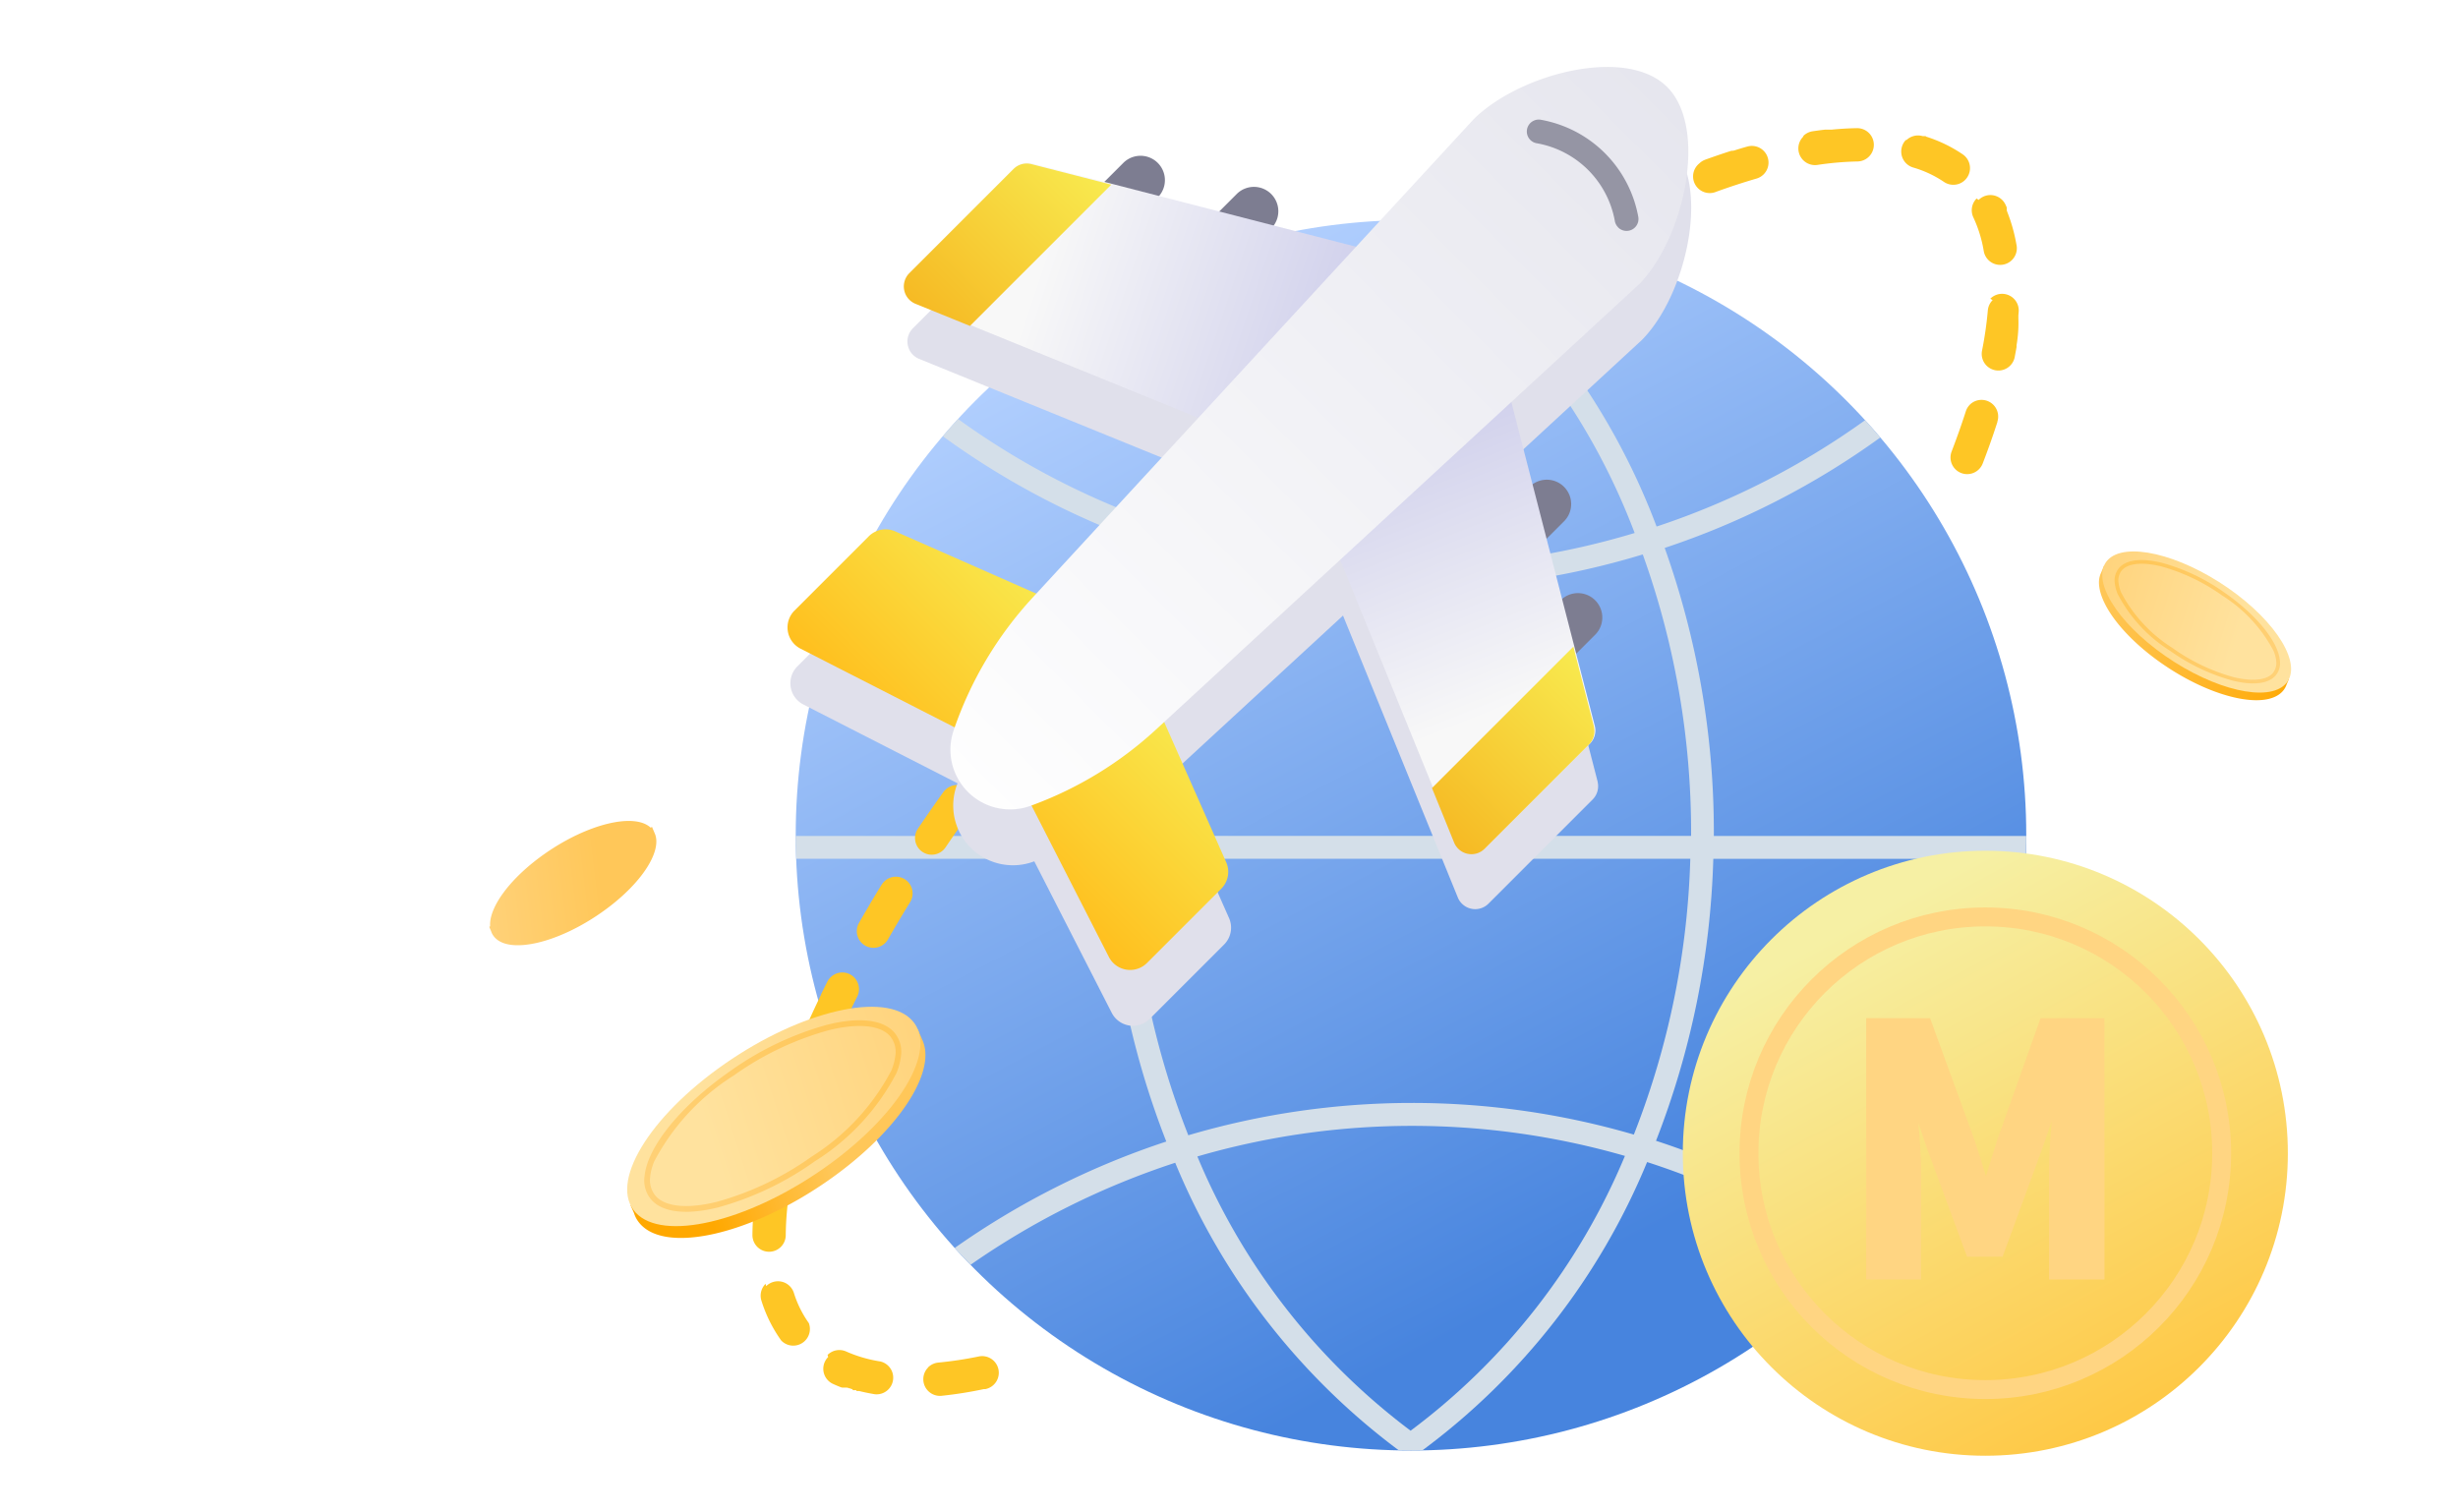 <svg xmlns="http://www.w3.org/2000/svg" xmlns:xlink="http://www.w3.org/1999/xlink" width="130" height="80" viewBox="0 0 130 80">
    <defs>
        <linearGradient id="de62usmtcb" x1="-.116" y1=".878" x2=".676" y2="-.115" gradientUnits="objectBoundingBox">
            <stop offset="0" stop-color="#ffa800"/>
            <stop offset="1" stop-color="#ffc759"/>
        </linearGradient>
        <linearGradient id="fxezjpil9c" x1=".332" y1=".693" x2=".991" y2="-.027" gradientUnits="objectBoundingBox">
            <stop offset="0" stop-color="#ffe29e"/>
            <stop offset="1" stop-color="#ffd279"/>
        </linearGradient>
        <linearGradient id="oljfbh6v7d" x1=".027" y1=".945" x2=".85" y2=".186" gradientUnits="objectBoundingBox">
            <stop offset="0" stop-color="#ffd178"/>
            <stop offset="1" stop-color="#ffc759"/>
        </linearGradient>
        <linearGradient id="9sc6yo3hvf" x1=".253" y1=".054" x2=".666" y2=".834" gradientUnits="objectBoundingBox">
            <stop offset="0" stop-color="#b4d1ff"/>
            <stop offset="1" stop-color="#4784de"/>
        </linearGradient>
        <linearGradient id="eiqfs7xhvh" x1=".5" x2=".5" y2="1" gradientUnits="objectBoundingBox">
            <stop offset="0" stop-color="#f8ea4f"/>
            <stop offset="1" stop-color="#ffbf1e"/>
        </linearGradient>
        <linearGradient id="z4gj2cseva" x1=".937" y1=".277" x2=".215" y2=".648" gradientUnits="objectBoundingBox">
            <stop offset="0" stop-color="#d1d1ec"/>
            <stop offset="1" stop-color="#f8f8f8"/>
        </linearGradient>
        <linearGradient id="zob9o99dpi" x1=".061" y1=".316" x2=".777" y2=".637" xlink:href="#z4gj2cseva"/>
        <linearGradient id="lg7g5pobnj" x1=".5" x2=".5" y2="1" gradientUnits="objectBoundingBox">
            <stop offset="0" stop-color="#e6e6ee"/>
            <stop offset="1" stop-color="#fefefe"/>
        </linearGradient>
        <linearGradient id="lriswa85fk" x1=".5" x2=".5" y2="1" gradientUnits="objectBoundingBox">
            <stop offset="0" stop-color="#f8ea4f"/>
            <stop offset="1" stop-color="#f6ba24"/>
        </linearGradient>
        <linearGradient id="cmljdcfknl" x1=".274" y1=".128" x2=".748" y2="1" gradientUnits="objectBoundingBox">
            <stop offset="0" stop-color="#f6f0a4"/>
            <stop offset="1" stop-color="#ffc640"/>
        </linearGradient>
        <linearGradient id="x76zop7gem" x1=".108" y1=".428" x2=".439" y2=".776" xlink:href="#de62usmtcb"/>
        <linearGradient id="b41cjik9vn" x1=".332" y1=".307" x2=".991" y2="1.027" xlink:href="#fxezjpil9c"/>
        <linearGradient id="z2rwi6by2o" x1=".027" y1=".055" x2=".85" y2=".814" xlink:href="#oljfbh6v7d"/>
        <linearGradient id="c8xnpbg84p" x1="-.008" y1=".144" x2=".439" y2=".776" xlink:href="#oljfbh6v7d"/>
        <clipPath id="cn8fj7mkde">
            <path data-name="사각형 14155" transform="translate(206 189)" style="fill:#f5f5f5" d="M0 0h130v80H0z"/>
        </clipPath>
        <filter id="bj8v8l9qeg" x="30.739" y="-12.015" width="77.258" height="77.258" filterUnits="userSpaceOnUse">
            <feOffset dy="3"/>
            <feGaussianBlur stdDeviation="1.5" result="blur"/>
            <feFlood flood-opacity=".161"/>
            <feComposite operator="in" in2="blur"/>
            <feComposite in="SourceGraphic"/>
        </filter>
    </defs>
    <g transform="translate(-206 -189)" style="clip-path:url(#cn8fj7mkde)">
        <g data-name="그룹 13274">
            <path data-name="패스 11097" d="M.112 6.973a1.035 1.035 0 0 0 .137.218 1.042 1.042 0 0 0 .133.135l.2.2.053-.039C1.668 8 3.8 7.461 5.95 6.055c2.6-1.7 4.273-4.039 3.791-5.282l.074-.054-.289-.288-.043-.043L9.475.38A1.191 1.191 0 0 0 9.222.2C8.2-.33 6.051.2 3.874 1.622 1.223 3.353-.461 5.748.112 6.973" transform="rotate(-112.03 237.096 6.19)" style="fill:url(#de62usmtcb)"/>
            <path data-name="패스 11098" d="M5.95 6.056C3.3 7.786.685 8.2.112 6.973s1.111-3.62 3.762-5.351S9.139-.519 9.712.7 8.6 4.325 5.95 6.056" transform="rotate(-112.03 237.046 5.93)" style="fill:url(#fxezjpil9c)"/>
            <path data-name="패스 11099" d="M3.41 1.447A10.448 10.448 0 0 0 .717 3.914C.076 4.8-.145 5.572.094 6.093a1.01 1.01 0 0 0 .682.544c.978.282 2.712-.257 4.416-1.373A10.444 10.444 0 0 0 7.884 2.8c.641-.884.863-1.658.623-2.179a1.01 1.01 0 0 0-.681-.547A2.114 2.114 0 0 0 7.242 0 7.794 7.794 0 0 0 3.41 1.447m-2.58 5a.825.825 0 0 1-.559-.438c-.206-.448.015-1.171.6-1.984A10.249 10.249 0 0 1 3.516 1.61 7.688 7.688 0 0 1 7.248.2a1.9 1.9 0 0 1 .523.066.825.825 0 0 1 .56.434c.205.448-.015 1.171-.6 1.984A10.247 10.247 0 0 1 5.085 5.1a7.689 7.689 0 0 1-3.732 1.415 1.9 1.9 0 0 1-.524-.065" transform="rotate(-112.03 236.916 5.464)" style="fill:url(#oljfbh6v7d)"/>
        </g>
        <g data-name="그룹 13386" transform="translate(241.239 178.485)">
            <circle data-name="타원 1919" cx="32.541" cy="32.541" transform="translate(6.845 22.156)" style="fill:url(#9sc6yo3hvf)" r="32.541"/>
            <g data-name="그룹 13288">
                <g data-name="그룹 13289">
                    <path data-name="패스 12479" d="M48.559 32.576v-.162a44.707 44.707 0 0 0-2.6-15.073 42.127 42.127 0 0 0 11.4-5.839 33.215 33.215 0 0 0-.8-.917 40.918 40.918 0 0 1-11.028 5.625A36.539 36.539 0 0 0 33.489.024C33.173.015 32.858 0 32.54 0s-.66.015-.99.025a36.635 36.635 0 0 0-11.98 16.142 40.961 40.961 0 0 1-10.985-5.645c-.275.3-.541.606-.8.915A42.128 42.128 0 0 0 19.144 17.3a44.7 44.7 0 0 0-2.624 15.111v.164H0c0 .406.015.807.031 1.209h16.527A44.47 44.47 0 0 0 19.6 48.74a42.542 42.542 0 0 0-11.193 5.63c.275.3.557.6.843.887a41.362 41.362 0 0 1 10.821-5.395 36.158 36.158 0 0 0 11.81 15.2c.22 0 .438.017.659.017s.412-.012.618-.015a36.084 36.084 0 0 0 11.871-15.239A41.313 41.313 0 0 1 55.884 55.2c.285-.293.568-.588.841-.892A42.589 42.589 0 0 0 45.5 48.7a44.43 44.43 0 0 0 3.03-14.915h16.521c.014-.4.03-.8.03-1.209zM32.519.8A35.179 35.179 0 0 1 44.37 16.551 40.819 40.819 0 0 1 32.68 18.3h-.133a40.85 40.85 0 0 1-11.82-1.789A35.293 35.293 0 0 1 32.519.8m0 63.233a34.914 34.914 0 0 1-11.277-14.504 40.664 40.664 0 0 1 22.614-.029 34.845 34.845 0 0 1-11.335 14.534m11.81-15.661a41.867 41.867 0 0 0-23.567.035 43.275 43.275 0 0 1-3-14.624h29.55a43.233 43.233 0 0 1-2.986 14.588m3.019-15.8H17.733v-.164A43.481 43.481 0 0 1 20.3 17.667a42.093 42.093 0 0 0 12.25 1.845h.135A42.032 42.032 0 0 0 44.8 17.685a43.48 43.48 0 0 1 2.556 14.729v.162" style="mix-blend-mode:multiply;isolation:isolate;fill:#d4dfe9" transform="translate(6.845 22.156)"/>
                </g>
            </g>
            <g data-name="그룹 13375">
                <g data-name="그룹 13381">
                    <path data-name="패스 12639" d="M45.442 45.448a.271.271 0 0 1-.026.026l-.027.027a.267.267 0 0 0-.026.026l-.025.023-.026.027a.269.269 0 0 0-.026.026l-.027.026-.022.022-.026.026-.027.027-.026.026-.026.026-.022.021-.022.021-.026.025-.028.028-.034.042-.027.027-.026.025-.027.027-.032.028-.026.026-.019.019-.007.007-.027.027-.026.025-.026.026-.027.026c-.008.008-.016.018-.026.026l-.027.027a.32.32 0 0 0-.028.028l-.027.026c-.011.009-.019.019-.028.028l-.027.026-.026.026-.027.026c-.25.246-.5.486-.751.727a.881.881 0 0 1-1.218-1.273 125.89 125.89 0 0 0 1.653-1.62.753.753 0 0 1 .063-.059c.018-.021.038-.043.058-.063.544-.545 1.088-1.1 1.619-1.656a.881.881 0 1 1 1.273 1.22q-.506.527-1.021 1.052l-.052.052-.052.052c-.018.016-.034.034-.051.051l-.025.025-.027.027-.024.023c-.008.008-.016.018-.026.026l-.364.368a.896.896 0 0 1-.065.058.746.746 0 0 1-.059.065m-4.224 4.019c-.009.011-.02.02-.029.029q-.516.467-1.033.922l-.025.021-.025.022-.026.022-.027.023-.026.022-.03.029a.258.258 0 0 1-.027.024l-.025.022c-.174.153-.349.3-.523.456a.881.881 0 0 1-1.154-1.332c.577-.5 1.16-1.016 1.732-1.533a.881.881 0 0 1 1.214 1.276m-4.423 3.793a.811.811 0 0 1-.067.06q-.827.672-1.653 1.315l-.007.006-.013.009-.013.011-.012.009-.142.11a.881.881 0 0 1-1.08-1.394c.6-.465 1.21-.948 1.81-1.435a.881.881 0 0 1 1.18 1.307M32.169 56.8a.9.9 0 0 1-.107.092q-.39.278-.778.552l-.013.008-.038.026-.009.007-.014.009-.01.006-.014.009-.027.019-.014.011-.015.011-.015.011q-.488.342-.975.672a.881.881 0 1 1-.991-1.457 87.737 87.737 0 0 0 1.888-1.32.881.881 0 0 1 1.132 1.344m-4.832 3.23a.949.949 0 0 1-.16.127q-.428.264-.855.521l-.047.028-.047.028-.014.008-.013.008-.029.018-.012.007-.013.008-.015.009-.012.007-.015.009-.029.019-.016.011-.014.008-.015.009-.013.008-.014.008h-.006l-.013.007-.015.008-.014.008-.014.008h-.006l-.013.008-.015.008-.014.009-.015.008-.013.007-.014.008-.015.009-.013.008-.045.033-.013.008-.015.008-.013.008-.019.012-.014.008-.014.007-.033.02-.012.006-.047.028-.11.065-.012.007-.307.179a.881.881 0 0 1-.88-1.528 70.92 70.92 0 0 0 1.969-1.177.882.882 0 0 1 1.088 1.372m-5.051 2.847a.922.922 0 0 1-.224.162l-.04.02-.032.018-.013.007-.014.007-.013.006-.015.008h-.006l-.014.007-.015.007q-.92.462-1.819.873l-.017.015H20.048l-.014.006-.014.007h-.009l-.058.026a.881.881 0 1 1-.727-1.605c.67-.3 1.361-.636 2.05-.985a.882.882 0 0 1 1.021 1.41M17 65.187a.878.878 0 0 1-.32.2q-.673.243-1.328.454l-.031.011h-.024l-.021.006H15.215l-.022.007h-.014l-.042.013c-.226.07-.448.139-.67.2a.881.881 0 1 1-.49-1.693c.685-.2 1.4-.432 2.122-.694A.881.881 0 0 1 17 65.187m-5.5 1.453a.882.882 0 0 1-.494.248q-.324.048-.642.085H10.009a16.52 16.52 0 0 1-1.343.079.881.881 0 0 1-.029-1.762 16.354 16.354 0 0 0 2.111-.182.882.882 0 0 1 .752 1.5m-5.441-.2a.884.884 0 0 1-.875.222H5.031L5 66.6h-.008l-.026-.009a7.432 7.432 0 0 1-1.9-.926.881.881 0 1 1 1-1.453 5.792 5.792 0 0 0 1.626.759.882.882 0 0 1 .592 1.1.868.868 0 0 1-.22.37M2.23 63.255a.914.914 0 0 1-.244.172.881.881 0 0 1-1.176-.416l-.055-.119-.007-.016v-.007l-.007-.015V62.703l-.007-.016v-.006l-.007-.018-.007-.018v-.006l-.007-.018a8.774 8.774 0 0 1-.474-1.67l-.019-.1a.881.881 0 0 1 1.737-.3 6.865 6.865 0 0 0 .55 1.781.882.882 0 0 1-.172 1m-.725-5.3a.881.881 0 0 1-1.5-.7l.016-.183V56.983Q.1 56.3.222 55.573V55.475c.032-.18.066-.361.1-.543a.881.881 0 0 1 1.728.344 19.8 19.8 0 0 0-.308 2.133.876.876 0 0 1-.255.548M2.7 52.42a.881.881 0 0 1-1.463-.892v-.024l.009-.028.007-.019q.337-1.045.759-2.141a.881.881 0 0 1 1.644.635c-.277.723-.53 1.437-.75 2.122a.883.883 0 0 1-.215.354M57.79 1.505a.884.884 0 0 1-.543.254 19.826 19.826 0 0 0-2.131.322.881.881 0 1 1-.354-1.726H54.843A21.458 21.458 0 0 1 57.087 0a.882.882 0 0 1 .7 1.5m5.319.663a.88.88 0 0 1-.986.181 7.177 7.177 0 0 0-1.8-.525.881.881 0 0 1 .28-1.736c.277.046.546.1.808.165h.008l.027.007H61.567L61.6.3H61.765l.035.054h.006l.016.006h.011l.018.006h.006l.043.019h.012l.024.015h.05L62 .418h.012l.018.006h.016l.018.006h.011l.016.006H62.336l.015.006h.015l.016.007h.008l.033.013c.133.052.262.106.39.165a.881.881 0 0 1 .441 1.166.869.869 0 0 1-.18.26m3.278 3.749a.871.871 0 0 1-.354.215.881.881 0 0 1-1.109-.57 5.666 5.666 0 0 0-.792-1.6.881.881 0 0 1 1.463-.918 7.424 7.424 0 0 1 1.043 2.1.881.881 0 0 1-.216.893m.27 5.427a.881.881 0 0 1-1.5-.745 15.936 15.936 0 0 0 .161-2.108.881.881 0 0 1 1.762.011 17.783 17.783 0 0 1-.179 2.342.874.874 0 0 1-.249.5m-1.419 5.5a.882.882 0 0 1-1.453-.92c.26-.724.49-1.439.684-2.126a.881.881 0 0 1 1.7.478q-.31 1.095-.721 2.243a.875.875 0 0 1-.206.324m-2.29 5.289a.882.882 0 0 1-1.411-1.019c.347-.691.676-1.382.978-2.053a.881.881 0 1 1 1.607.723q-.3.661-.623 1.335l-.007.015-.008.016-.007.014-.006.012-.006.012-.007.014v.007l-.006.012-.007.015v.011l-.011.021q-.153.314-.311.629a.878.878 0 0 1-.162.224M60.114 27.2a.882.882 0 0 1-1.374-1.087c.405-.658.8-1.322 1.173-1.972a.881.881 0 0 1 1.53.875l-.007.012-.008.014-.007.013-.008.014-.008.014q-.238.414-.485.831l-.019.033-.007.012-.009.014v.008l-.007.011-.008.015-.009.014-.008.014-.008.014-.009.015-.009.015q-.282.472-.577.951a.911.911 0 0 1-.127.162M56.9 32.029a.881.881 0 0 1-1.349-1.129c.45-.629.893-1.265 1.316-1.891a.881.881 0 0 1 1.461.991c-.119.175-.237.35-.358.525l-.009.013-.011.016-.02.028-.008.013-.009.013-.009.013-.007.011q-.446.647-.909 1.295a.862.862 0 0 1-.094.11m-3.529 4.632a.881.881 0 0 1-1.308-1.179c.485-.6.967-1.21 1.432-1.813a.881.881 0 0 1 1.4 1.076q-.5.645-1.013 1.29l-.009.013-.011.012-.011.014-.009.012q-.2.252-.405.5c-.02.025-.041.048-.062.07M49.576 41.1a.881.881 0 0 1-1.276-1.218c.516-.572 1.032-1.156 1.531-1.734a.881.881 0 1 1 1.333 1.152q-.654.756-1.331 1.512l-.024.026-.022.025a.2.2 0 0 1-.021.024l-.159.177-.031.032" style="fill:#fec625" transform="rotate(180 35.818 42.173)"/>
                </g>
            </g>
            <g data-name="그룹 13380">
                <g style="filter:url(#bj8v8l9qeg)">
                    <path data-name="패스 12664" d="m42.586 26.614-15.255-9.006.369-9.176C27.684 5.04 24.467 0 21.379 0s-6.015 5.041-6.034 8.433l.373 9.175L.463 26.614A.993.993 0 0 0 0 27.45v7.8a1.009 1.009 0 0 0 .088.411.994.994 0 0 0 1.316.492l14.814-6.242.513 12.631-7.562 2.934a1.261 1.261 0 0 0-.844 1.191v5.553a1.262 1.262 0 0 0 1.65 1.2l8.716-2.82c.025.052.043.106.068.158a3.159 3.159 0 0 0 5.707-.085l.01-.024 8.561 2.77a1.261 1.261 0 0 0 1.65-1.2v-5.556a1.261 1.261 0 0 0-.845-1.19l-7.525-2.909.513-12.652 14.815 6.241a.993.993 0 0 0 1.4-.9v-7.8a.993.993 0 0 0-.463-.836" transform="rotate(45 19.043 45.81)" style="fill:#e0e0eb"/>
                </g>
                <g data-name="그룹 13378">
                    <path data-name="패스 12640" d="M10.892.135.845 4.031A1.262 1.262 0 0 0 0 5.221v5.553a1.261 1.261 0 0 0 1.65 1.2l11.143-3.608a1.258 1.258 0 0 1 .777 0l11.143 3.607a1.262 1.262 0 0 0 1.65-1.2V5.219a1.262 1.262 0 0 0-.844-1.191L15.1 0z" transform="rotate(45 -35.28 34.978)" style="fill:url(#eiqfs7xhvh)"/>
                    <path data-name="패스 12642" d="M1.289 4.326A1.29 1.29 0 0 1 0 3.036V1.289a1.289 1.289 0 1 1 2.579 0v1.747a1.29 1.29 0 0 1-1.29 1.29" transform="rotate(45 -8.44 47.45)" style="fill:#7d7d91"/>
                    <path data-name="패스 12644" d="M1.289 4.326A1.29 1.29 0 0 1 0 3.036V1.289a1.289 1.289 0 1 1 2.579 0v1.747a1.29 1.29 0 0 1-1.29 1.29" transform="rotate(45 -9.454 39.387)" style="fill:#7d7d91"/>
                    <path data-name="패스 12646" d="M1.289 4.326a1.29 1.29 0 0 0 1.29-1.29V1.289a1.289 1.289 0 1 0-2.579 0v1.747a1.29 1.29 0 0 0 1.289 1.29" transform="rotate(45 -19.393 73.89)" style="fill:#7d7d91"/>
                    <path data-name="패스 12648" d="M1.289 4.326a1.29 1.29 0 0 0 1.29-1.29V1.289a1.289 1.289 0 1 0-2.579 0v1.747a1.29 1.29 0 0 0 1.289 1.29" transform="rotate(45 -25.812 78.878)" style="fill:#7d7d91"/>
                    <path data-name="패스 12650" d="M.463 10.426 17.86.156a.992.992 0 0 1 1.525.838V11.73a.993.993 0 0 1-.582.9L1.4 19.966a.993.993 0 0 1-1.4-.9v-7.8a.993.993 0 0 1 .463-.836" transform="rotate(45 -.632 37.556)" style="fill:url(#z4gj2cseva)"/>
                    <path data-name="패스 12654" d="M19.386 11.262v7.8a.993.993 0 0 1-1.4.9L.582 12.635A.993.993 0 0 1 0 11.73V.994A.992.992 0 0 1 1.525.156l17.4 10.27a.993.993 0 0 1 .463.836" transform="rotate(45 -12.463 66.12)" style="fill:url(#zob9o99dpi)"/>
                    <path data-name="패스 12658" d="M6.034 0C2.946 0 .018 5.041 0 8.433l1.4 34.405a19.7 19.7 0 0 0 2.015 7.916 3.158 3.158 0 0 0 5.706-.085l.064-.139a19.719 19.719 0 0 0 1.764-7.389l1.41-34.712C12.338 5.04 9.119 0 6.034 0" transform="rotate(45 11.236 64.175)" style="fill:url(#lg7g5pobnj)"/>
                    <path data-name="패스 12660" d="M7.163 2.283a.628.628 0 0 1-.363-.117 5.093 5.093 0 0 0-5.8 0 .631.631 0 1 1-.73-1.028 6.374 6.374 0 0 1 7.265.005.631.631 0 0 1-.367 1.144" transform="rotate(45 4.302 64.53)" style="fill:#9595a4"/>
                    <path data-name="패스 12661" d="M.463 2.233A.993.993 0 0 0 0 3.069v7.8a.993.993 0 0 0 1.4.9l2.841-1.2V0z" transform="rotate(45 -10.594 33.43)" style="fill:url(#lriswa85fk)"/>
                    <path data-name="패스 12663" d="M3.782 2.233 0 0v10.575l2.841 1.2a.993.993 0 0 0 1.4-.9v-7.8a.993.993 0 0 0-.463-.836" transform="rotate(45 -29.996 80.27)" style="fill:url(#lriswa85fk)"/>
                </g>
            </g>
        </g>
        <g data-name="그룹 14085" transform="translate(295.051 233.734)">
            <circle data-name="타원 2257" cx="16" cy="16" r="16" transform="translate(-.05 .266)" style="fill:url(#cmljdcfknl)"/>
            <g data-name="타원 2258" transform="translate(2.95 3.266)" style="stroke:#ffd582;fill:none;mix-blend-mode:multiply;isolation:isolate">
                <circle cx="13" cy="13" r="13" style="stroke:none"/>
                <circle cx="13" cy="13" r="12.5" style="fill:none"/>
            </g>
            <path data-name="패스 13099" d="M1.365-11.1V2.227h2.4v-5.565c0-1.243-.2-3.134-.342-4.376h.067l1.063 3.133 2.071 5.6h1.531l2.053-5.6 1.081-3.134h.072c-.144 1.243-.324 3.134-.324 4.376v5.566h2.431V-11.1h-2.954L8.3-4.869c-.288.846-.522 1.711-.81 2.575H7.4c-.27-.864-.522-1.729-.81-2.575L4.319-11.1z" transform="translate(8.534 20.47)" style="fill:#ffd582;stroke-width:.5px;stroke:#ffd582;mix-blend-mode:multiply;isolation:isolate"/>
        </g>
        <g data-name="그룹 13272">
            <path data-name="패스 11097" d="M.174 1.1A1.608 1.608 0 0 1 .387.757 1.618 1.618 0 0 1 .6.546L.908.229l.082.06C2.592-.495 5.9.336 9.243 2.52c4.043 2.639 6.638 6.274 5.89 8.205l.114.084-.449.448a1.387 1.387 0 0 1-.067.066l-.013.013a1.851 1.851 0 0 1-.389.271c-1.581.828-4.923 0-8.3-2.2C1.9 6.718-.717 3 .174 1.1" transform="rotate(-67.97 307.432 -50.36)" style="fill:url(#x76zop7gem)"/>
            <path data-name="패스 11098" d="M9.244 2.52C5.125-.169 1.065-.807.174 1.1S1.9 6.719 6.018 9.407s8.179 3.327 9.069 1.425-1.725-5.623-5.843-8.312" transform="rotate(-67.97 306.835 -50.476)" style="fill:url(#b41cjik9vn)"/>
            <path data-name="패스 11099" d="M5.3 8.176a16.23 16.23 0 0 1-4.186-3.831C.118 2.972-.226 1.769.146.96A1.569 1.569 0 0 1 1.2.115c1.52-.438 4.213.4 6.86 2.133a16.225 16.225 0 0 1 4.182 3.831c1 1.373 1.34 2.576.969 3.385a1.569 1.569 0 0 1-1.059.845 3.284 3.284 0 0 1-.906.115A12.107 12.107 0 0 1 5.3 8.176M1.289.405a1.282 1.282 0 0 0-.868.68c-.319.7.023 1.819.939 3.082a15.921 15.921 0 0 0 4.1 3.756 11.942 11.942 0 0 0 5.8 2.2 2.958 2.958 0 0 0 .813-.1 1.281 1.281 0 0 0 .868-.681c.319-.7-.023-1.819-.939-3.082A15.918 15.918 0 0 0 7.9 2.5 11.944 11.944 0 0 0 2.1.3a2.954 2.954 0 0 0-.813.1" transform="rotate(-67.97 306.874 -51.528)" style="fill:url(#z2rwi6by2o)"/>
        </g>
        <g data-name="그룹 13273">
            <path data-name="패스 11097" d="M.1.621A.912.912 0 0 1 .219.429a.918.918 0 0 1 .119-.12L.515.13l.046.034C1.469-.28 3.344.191 5.24 1.429 7.532 2.925 9 4.985 8.579 6.08l.065.048-.255.254-.038.038-.007.007a1.049 1.049 0 0 1-.22.153c-.9.47-2.791 0-4.708-1.25C1.077 3.809-.406 1.7.1.621" transform="rotate(-67.97 292.64 -52.522)" style="fill:url(#c8xnpbg84p)"/>
            <path data-name="패스 11098" d="M5.24 1.429C2.905-.1.6-.457.1.621s.979 3.188 3.313 4.712 4.637 1.886 5.141.808-.979-3.188-3.314-4.712" transform="rotate(-67.97 292.3 -52.587)" style="fill:url(#b41cjik9vn)"/>
            <path data-name="패스 11099" d="M3 4.635A9.2 9.2 0 0 1 .632 2.463C.067 1.685-.128 1 .083.544a.889.889 0 0 1 .6-.479c.862-.248 2.388.227 3.889 1.209a9.2 9.2 0 0 1 2.371 2.172c.565.778.76 1.46.549 1.919a.889.889 0 0 1-.6.479 1.862 1.862 0 0 1-.514.065A6.863 6.863 0 0 1 3 4.635M.73.23a.727.727 0 0 0-.492.385C.057 1.01.251 1.647.77 2.363A9.025 9.025 0 0 0 3.1 4.492a6.77 6.77 0 0 0 3.283 1.246 1.677 1.677 0 0 0 .461-.058.726.726 0 0 0 .492-.386c.181-.394-.012-1.031-.536-1.747a9.024 9.024 0 0 0-2.322-2.129A6.771 6.771 0 0 0 1.192.172 1.674 1.674 0 0 0 .73.23" transform="rotate(-67.97 292.322 -53.184)" style="fill:url(#z2rwi6by2o)"/>
        </g>
    </g>
</svg>
